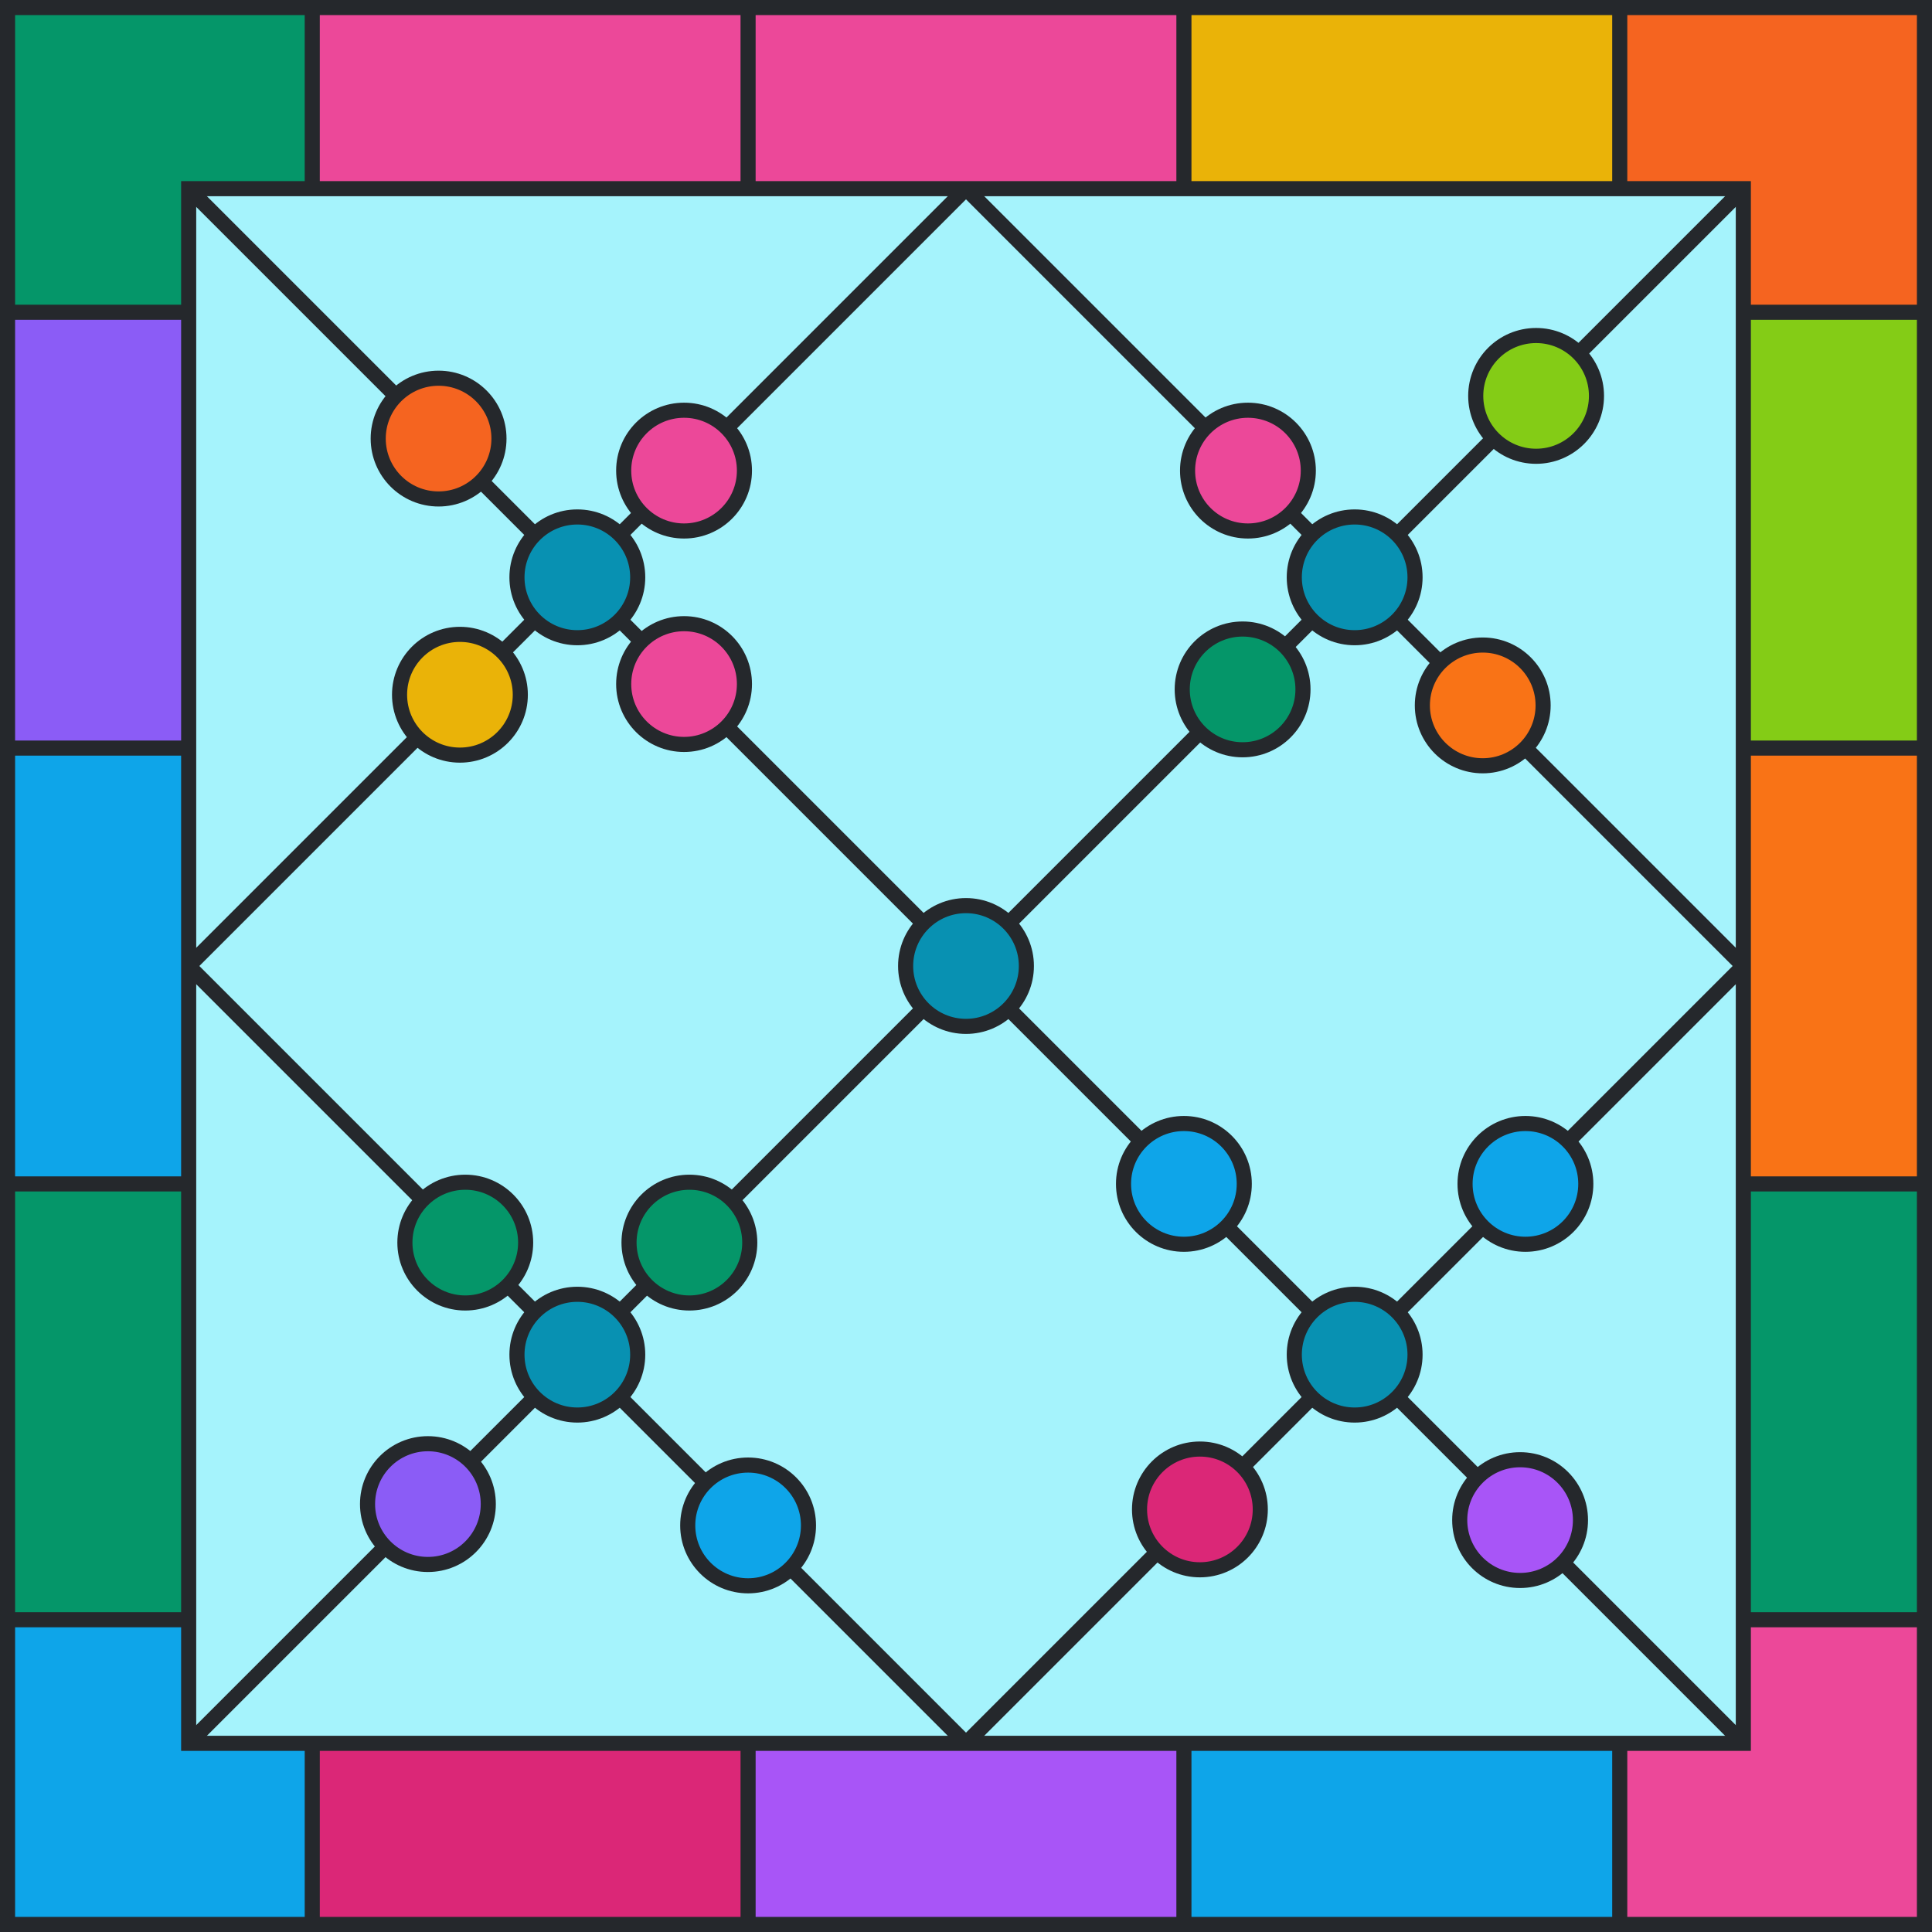 <svg viewBox="0 0 512 512" height="512" width="512" xmlns="http://www.w3.org/2000/svg" xmlns:xlink="http://www.w3.org/1999/xlink"><rect x="0" y="0" width="512" height="512" fill="#a5f3fc"></rect><path d="M 82.75 25 L 198.25 25" stroke-width="50" stroke="#EC4899" fill="none"></path><path d="M 198.25 25 L 313.75 25" stroke-width="50" stroke="#EC4899" fill="none"></path><path d="M 313.75 25 L 429.25 25" stroke-width="50" stroke="#EAB308" fill="none"></path><path d="M 429.25 25 L 487 25 L 487 82.75" stroke-width="50" stroke="#F56420" fill="none"></path><path d="M 487 82.75 L 487 198.25" stroke-width="50" stroke="#84CC16" fill="none"></path><path d="M 487 198.25 L 487 313.75" stroke-width="50" stroke="#F97316" fill="none"></path><path d="M 487 313.75 L 487 429.25" stroke-width="50" stroke="#059669" fill="none"></path><path d="M 487 429.25 L 487 487 L 429.25 487" stroke-width="50" stroke="#EC4899" fill="none"></path><path d="M 429.25 487 L 313.75 487" stroke-width="50" stroke="#0EA5E9" fill="none"></path><path d="M 313.75 487 L 198.25 487" stroke-width="50" stroke="#A855F7" fill="none"></path><path d="M 198.25 487 L 82.75 487" stroke-width="50" stroke="#DB2777" fill="none"></path><path d="M 82.75 487 L 25 487 L 25 429.25" stroke-width="50" stroke="#0EA5E9" fill="none"></path><path d="M 25 429.25 L 25 313.75" stroke-width="50" stroke="#059669" fill="none"></path><path d="M 25 313.75 L 25 198.25" stroke-width="50" stroke="#0EA5E9" fill="none"></path><path d="M 25 198.25 L 25 82.75" stroke-width="50" stroke="#8B5CF6" fill="none"></path><path d="M 25 82.75 L 25 25 L 82.75 25" stroke-width="50" stroke="#059669" fill="none"></path><line x1="82.75" y1="0" x2="82.75" y2="50" stroke-width="4" stroke="#25282c"></line><line x1="198.25" y1="0" x2="198.25" y2="50" stroke-width="4" stroke="#25282c"></line><line x1="313.75" y1="0" x2="313.75" y2="50" stroke-width="4" stroke="#25282c"></line><line x1="429.25" y1="0" x2="429.25" y2="50" stroke-width="4" stroke="#25282c"></line><line x1="82.75" y1="462" x2="82.75" y2="512" stroke-width="4" stroke="#25282c"></line><line x1="198.25" y1="462" x2="198.25" y2="512" stroke-width="4" stroke="#25282c"></line><line x1="313.75" y1="462" x2="313.75" y2="512" stroke-width="4" stroke="#25282c"></line><line x1="429.25" y1="462" x2="429.25" y2="512" stroke-width="4" stroke="#25282c"></line><line x1="0" y1="82.75" x2="50" y2="82.75" stroke-width="4" stroke="#25282c"></line><line x1="0" y1="198.25" x2="50" y2="198.25" stroke-width="4" stroke="#25282c"></line><line x1="0" y1="313.75" x2="50" y2="313.75" stroke-width="4" stroke="#25282c"></line><line x1="0" y1="429.25" x2="50" y2="429.25" stroke-width="4" stroke="#25282c"></line><line x1="462" y1="82.75" x2="512" y2="82.75" stroke-width="4" stroke="#25282c"></line><line x1="462" y1="198.25" x2="512" y2="198.25" stroke-width="4" stroke="#25282c"></line><line x1="462" y1="313.75" x2="512" y2="313.75" stroke-width="4" stroke="#25282c"></line><line x1="462" y1="429.25" x2="512" y2="429.25" stroke-width="4" stroke="#25282c"></line><rect x="2" y="2" width="508" height="508" stroke-width="4" stroke="#25282c" fill="none"></rect><rect x="50" y="50" width="412" height="412" stroke-width="4" stroke="#25282c" fill="none"></rect><line x1="50" y1="50" x2="462" y2="462" stroke-width="4" stroke="#25282c"></line><line x1="50" y1="462" x2="462" y2="50" stroke-width="4" stroke="#25282c"></line><line x1="50" y1="256" x2="256" y2="50" stroke-width="4" stroke="#25282c"></line><line x1="256" y1="462" x2="462" y2="256" stroke-width="4" stroke="#25282c"></line><line x1="50" y1="256" x2="256" y2="462" stroke-width="4" stroke="#25282c"></line><line x1="256" y1="50" x2="462" y2="256" stroke-width="4" stroke="#25282c"></line><circle cx="181.284" cy="124.716" r="16" fill="#EC4899" stroke-width="4" stroke="#25282c"></circle><circle cx="181.284" cy="181.284" r="16" fill="#EC4899" stroke-width="4" stroke="#25282c"></circle><circle cx="121.887" cy="184.113" r="16" fill="#EAB308" stroke-width="4" stroke="#25282c"></circle><circle cx="116.23" cy="116.23" r="16" fill="#F56420" stroke-width="4" stroke="#25282c"></circle><circle cx="407.083" cy="104.917" r="16" fill="#84CC16" stroke-width="4" stroke="#25282c"></circle><circle cx="392.941" cy="186.941" r="16" fill="#F97316" stroke-width="4" stroke="#25282c"></circle><circle cx="329.302" cy="182.698" r="16" fill="#059669" stroke-width="4" stroke="#25282c"></circle><circle cx="330.716" cy="124.716" r="16" fill="#EC4899" stroke-width="4" stroke="#25282c"></circle><circle cx="404.255" cy="313.745" r="16" fill="#0EA5E9" stroke-width="4" stroke="#25282c"></circle><circle cx="402.841" cy="402.841" r="16" fill="#A855F7" stroke-width="4" stroke="#25282c"></circle><circle cx="317.988" cy="400.012" r="16" fill="#DB2777" stroke-width="4" stroke="#25282c"></circle><circle cx="313.745" cy="313.745" r="16" fill="#0EA5E9" stroke-width="4" stroke="#25282c"></circle><circle cx="182.698" cy="329.302" r="16" fill="#059669" stroke-width="4" stroke="#25282c"></circle><circle cx="198.255" cy="404.255" r="16" fill="#0EA5E9" stroke-width="4" stroke="#25282c"></circle><circle cx="113.402" cy="398.598" r="16" fill="#8B5CF6" stroke-width="4" stroke="#25282c"></circle><circle cx="123.302" cy="329.302" r="16" fill="#059669" stroke-width="4" stroke="#25282c"></circle><circle r="16" cx="153" cy="153" stroke-width="4" stroke="#25282c" fill="#0891b2"></circle><circle r="16" cx="359" cy="153" stroke-width="4" stroke="#25282c" fill="#0891b2"></circle><circle r="16" cx="359" cy="359" stroke-width="4" stroke="#25282c" fill="#0891b2"></circle><circle r="16" cx="153" cy="359" stroke-width="4" stroke="#25282c" fill="#0891b2"></circle><circle r="16" cx="256" cy="256" stroke-width="4" stroke="#25282c" fill="#0891b2"></circle></svg>